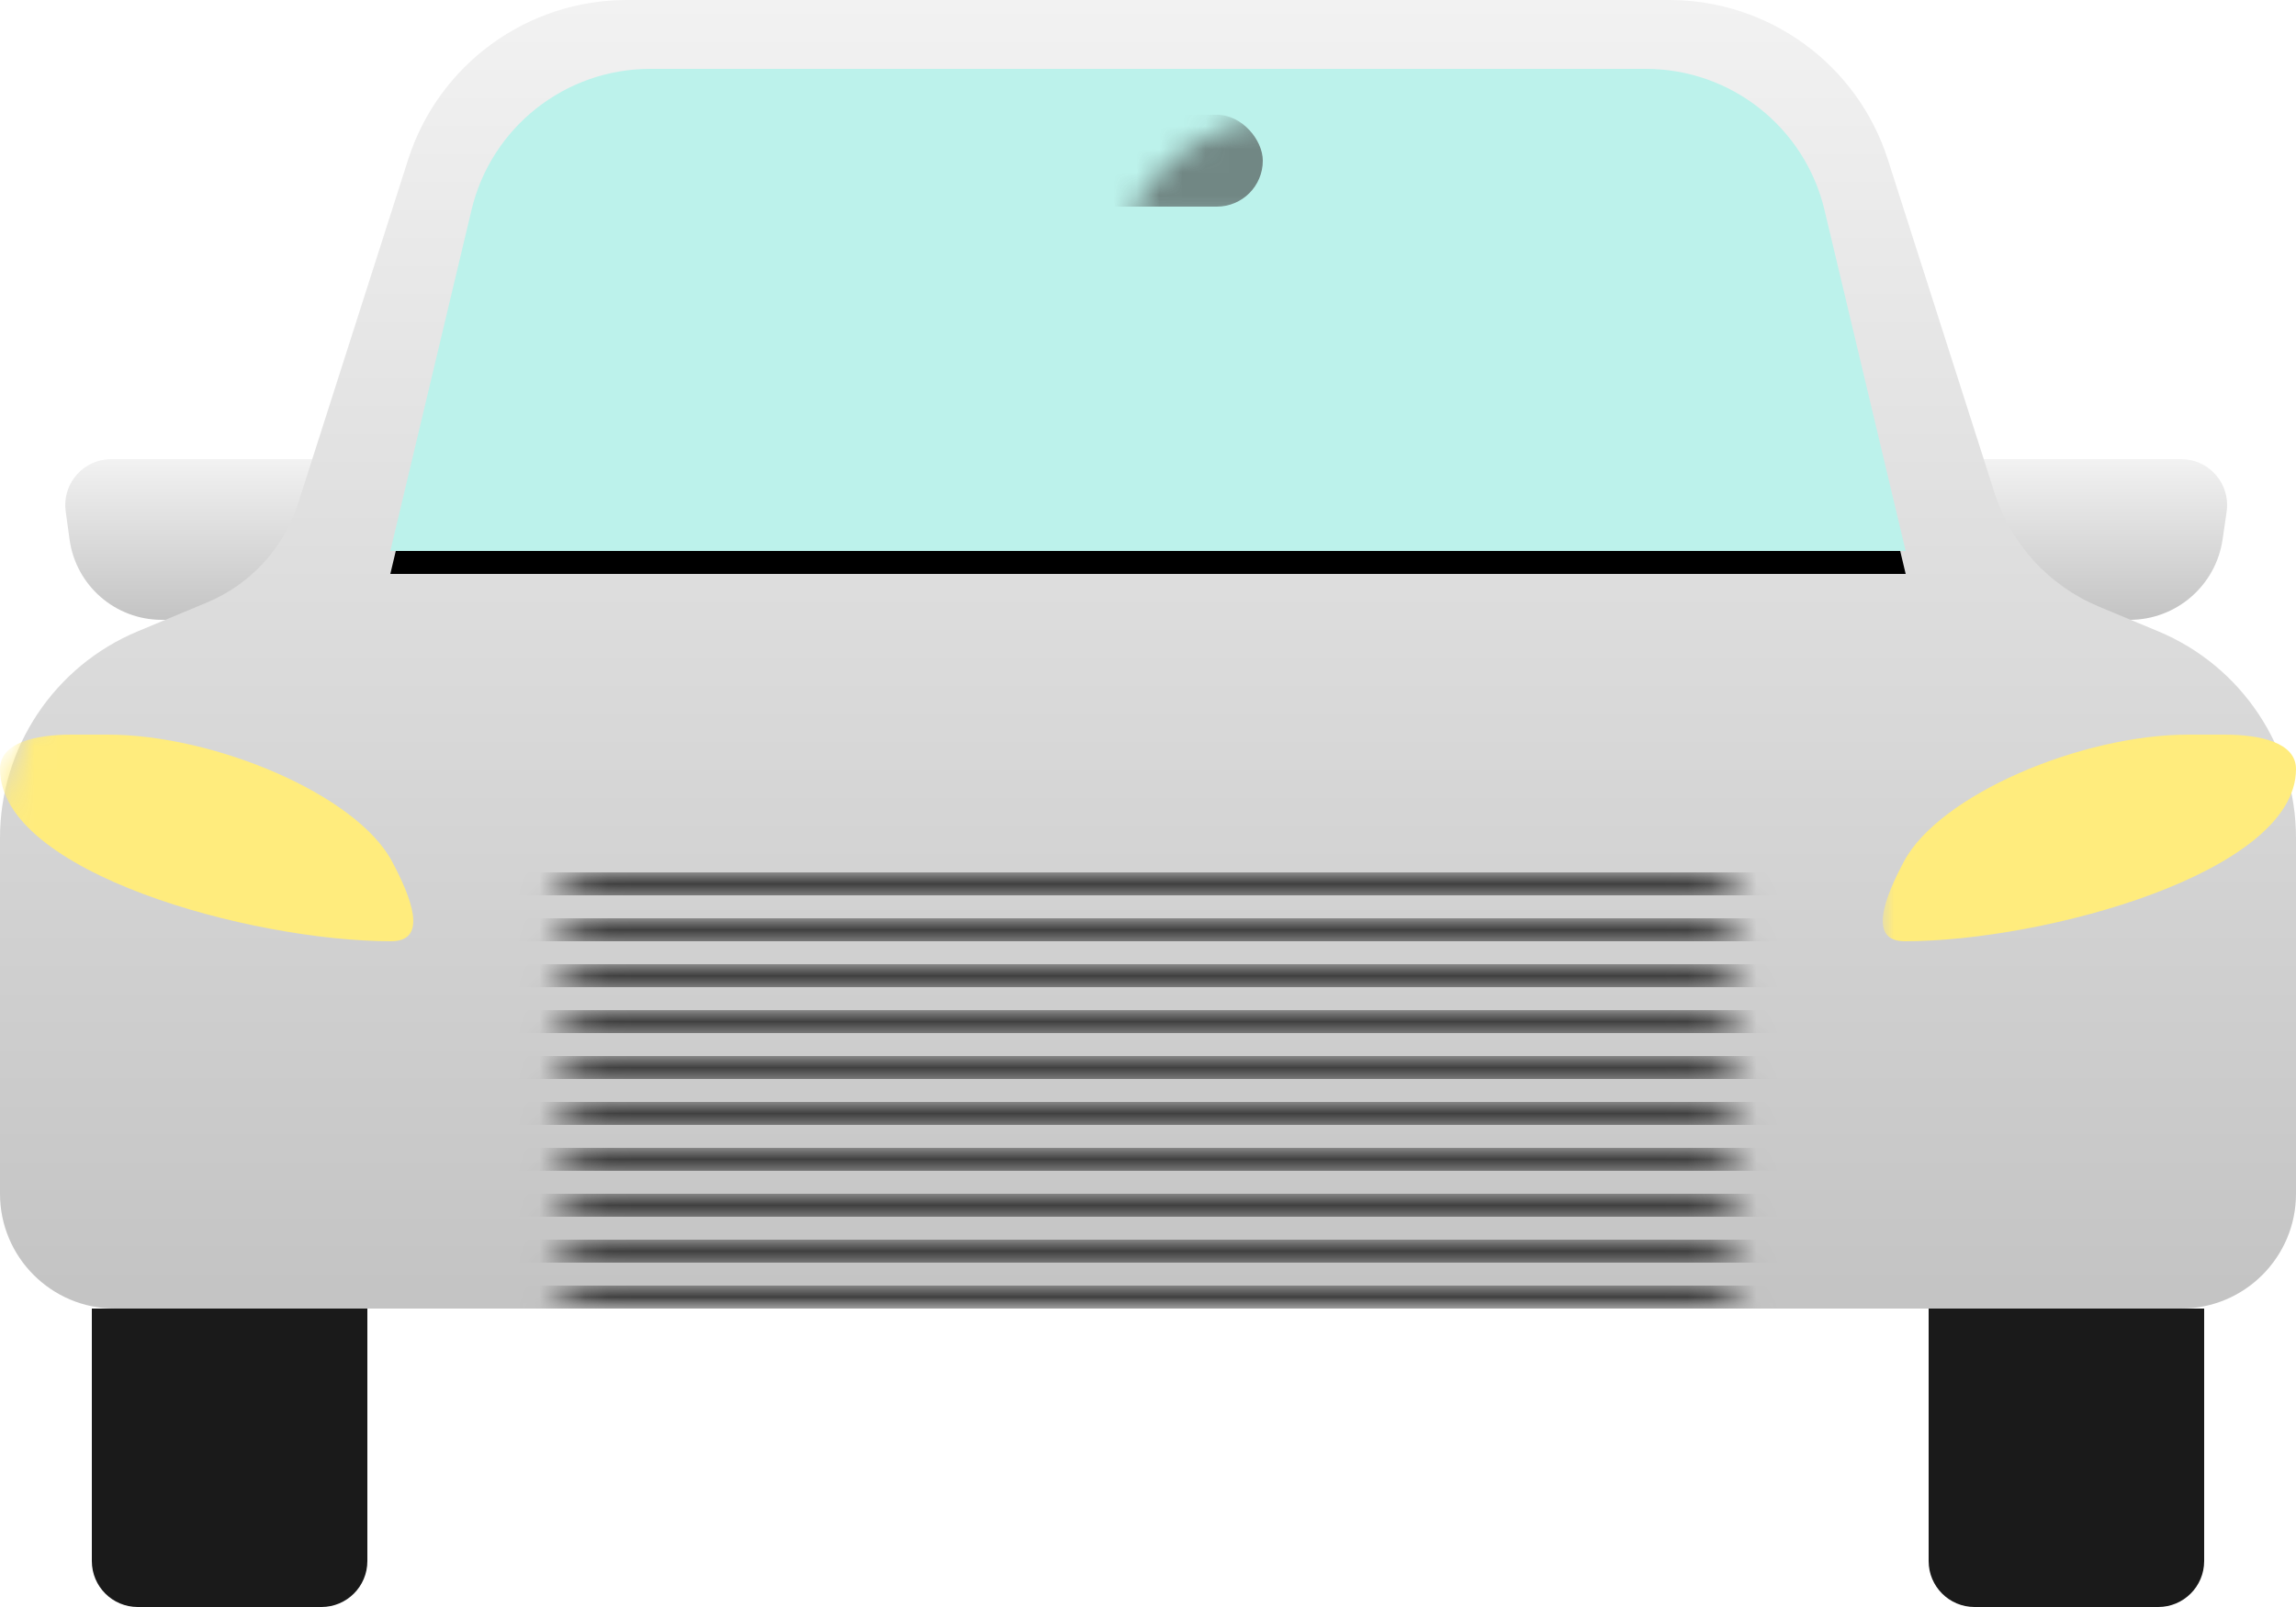 <?xml version="1.0" encoding="UTF-8"?>
<svg width="100px" height="70px" viewBox="0 0 100 70" version="1.1" xmlns="http://www.w3.org/2000/svg" xmlns:xlink="http://www.w3.org/1999/xlink">
    <!-- Generator: Sketch 53.2 (72643) - https://sketchapp.com -->
    <title>Group 23</title>
    <desc>Created with Sketch.</desc>
    <defs>
        <linearGradient x1="50%" y1="0%" x2="50%" y2="98.481%" id="linearGradient-1">
            <stop stop-color="#F2F2F2" offset="0%"></stop>
            <stop stop-color="#C4C4C4" offset="100%"></stop>
        </linearGradient>
        <linearGradient x1="50%" y1="0%" x2="50%" y2="98.481%" id="linearGradient-2">
            <stop stop-color="#F2F2F2" offset="0%"></stop>
            <stop stop-color="#C4C4C4" offset="100%"></stop>
        </linearGradient>
        <path d="M6,27.5 L9.012,26.245 C10.908,25.455 12.361,23.873 12.987,21.917 L17.775,6.952 C19.101,2.81 22.951,7.90426897e-15 27.3,7.10542736e-15 L72.7,5.32907052e-15 C77.049,4.53022891e-15 80.899,2.81 82.225,6.952 L86.872,21.476 C87.588,23.712 89.249,25.52 91.415,26.423 L94,27.5 C97.633,29.014 100,32.564 100,36.5 L100,52 C100,54.761 97.761,57 95,57 L5,57 C2.239,57 3.38176876e-16,54.761 0,52 L1.77635684e-15,36.5 C-2.20161858e-15,32.564 2.367,29.014 6,27.5 Z" id="path-3"></path>
        <path d="M4.458,-1.18916824e-18 L51.542,-8.8817842e-16 C53.751,-1.29399067e-15 55.542,1.791 55.542,4 C55.542,4.409 55.48,4.815 55.356,5.205 L53.207,12.011 C51.893,16.172 48.034,19 43.671,19 L12.329,19 C7.966,19 4.107,16.172 2.793,12.011 L0.644,5.205 C-0.022,3.098 1.147,0.851 3.253,0.186 C3.643,0.063 4.049,7.50650905e-17 4.458,0 Z" id="path-5"></path>
        <path d="M11.319,-5.32907052e-15 L54.681,-6.21724894e-15 C58.386,-6.89775152e-15 61.606,2.543 62.464,6.147 L66,21 L0,21 L3.536,6.147 C4.394,2.543 7.614,-3.76038951e-15 11.319,-4.4408921e-15 Z" id="path-7"></path>
        <filter x="-0.8%" y="-2.4%" width="101.5%" height="109.5%" filterUnits="objectBoundingBox" id="filter-9">
            <feOffset dx="0" dy="1" in="SourceAlpha" result="shadowOffsetOuter1"></feOffset>
            <feColorMatrix values="0 0 0 0 1   0 0 0 0 1   0 0 0 0 1  0 0 0 0.6 0" type="matrix" in="shadowOffsetOuter1"></feColorMatrix>
        </filter>
    </defs>
    <g id="UI-Set" stroke="none" stroke-width="1" fill="none" fill-rule="evenodd">
        <g id="00.-cars" transform="translate(-370, -2244)">
            <g id="Group-23" transform="translate(370, 2244)">
                <path d="M4,57 L16,57 L16,68 C16,69.105 15.105,70 14,70 L6,70 C4.895,70 4,69.105 4,68 L4,57 Z" id="Rectangle-20" fill="#1A1A1A"></path>
                <path d="M84,57 L96,57 L96,68 C96,69.105 95.105,70 94,70 L86,70 C84.895,70 84,69.105 84,68 L84,57 Z" id="Rectangle-20" fill="#1A1A1A"></path>
                <g id="Group-2">
                    <path d="M4.842,20 L13.5,20 C15.433,20 17,21.567 17,23.5 L17,23.5 C17,25.433 15.433,27 13.5,27 L7.045,27 C5.02,27 3.306,25.506 3.03,23.5 L2.861,22.273 C2.711,21.178 3.476,20.169 4.57,20.019 C4.66,20.006 4.751,20 4.842,20 Z" id="Rectangle-23" fill="url(#linearGradient-1)"></path>
                    <path d="M86.5,20 L95,20 C96.104,20 97,20.895 97,22 C97,22.097 96.993,22.193 96.979,22.289 L96.802,23.5 C96.508,25.51 94.785,27 92.753,27 L86.5,27 C84.567,27 83,25.433 83,23.5 L83,23.5 C83,21.567 84.567,20 86.5,20 Z" id="Rectangle-23" fill="url(#linearGradient-1)"></path>
                    <mask id="mask-4" fill="white">
                        <use xlink:href="#path-3"></use>
                    </mask>
                    <use id="Rectangle-6" fill="url(#linearGradient-2)" xlink:href="#path-3"></use>
                    <g id="Group-22" mask="url(#mask-4)">
                        <g transform="translate(22, 38)">
                            <mask id="mask-6" fill="white">
                                <use xlink:href="#path-5"></use>
                            </mask>
                            <use id="Rectangle-21" stroke="none" fill-opacity="0" fill="#FFFFFF" fill-rule="evenodd" xlink:href="#path-5"></use>
                            <rect id="Rectangle-18" stroke="none" fill="#404040" fill-rule="evenodd" mask="url(#mask-6)" x="0" y="0" width="56" height="1"></rect>
                            <rect id="Rectangle-18" stroke="none" fill="#404040" fill-rule="evenodd" mask="url(#mask-6)" x="0" y="2" width="56" height="1"></rect>
                            <rect id="Rectangle-18" stroke="none" fill="#404040" fill-rule="evenodd" mask="url(#mask-6)" x="0" y="4" width="56" height="1"></rect>
                            <rect id="Rectangle-18" stroke="none" fill="#404040" fill-rule="evenodd" mask="url(#mask-6)" x="0" y="6" width="56" height="1"></rect>
                            <rect id="Rectangle-18" stroke="none" fill="#404040" fill-rule="evenodd" mask="url(#mask-6)" x="0" y="8" width="56" height="1"></rect>
                            <rect id="Rectangle-18" stroke="none" fill="#404040" fill-rule="evenodd" mask="url(#mask-6)" x="0" y="10" width="56" height="1"></rect>
                            <rect id="Rectangle-18" stroke="none" fill="#404040" fill-rule="evenodd" mask="url(#mask-6)" x="0" y="12" width="56" height="1"></rect>
                            <rect id="Rectangle-18" stroke="none" fill="#404040" fill-rule="evenodd" mask="url(#mask-6)" x="0" y="14" width="56" height="1"></rect>
                            <rect id="Rectangle-18" stroke="none" fill="#404040" fill-rule="evenodd" mask="url(#mask-6)" x="0" y="16" width="56" height="1"></rect>
                            <rect id="Rectangle-18" stroke="none" fill="#404040" fill-rule="evenodd" mask="url(#mask-6)" x="0" y="18" width="56" height="1"></rect>
                        </g>
                    </g>
                    <g id="Group-3" mask="url(#mask-4)">
                        <g transform="translate(17, 3)">
                            <mask id="mask-8" fill="white">
                                <use xlink:href="#path-7"></use>
                            </mask>
                            <g id="Rectangle-22" stroke="none" fill="none">
                                <use fill="black" fill-opacity="1" filter="url(#filter-9)" xlink:href="#path-7"></use>
                                <use fill="#BCF2EB" fill-rule="evenodd" xlink:href="#path-7"></use>
                            </g>
                            <rect id="Rectangle" stroke="none" fill-opacity="0.6" fill="#404040" fill-rule="nonzero" mask="url(#mask-8)" x="28" y="2" width="10" height="4" rx="2"></rect>
                            <circle id="Oval" stroke="#404040" stroke-width="2" fill-opacity="0" fill="#FFFFFF" fill-rule="evenodd" mask="url(#mask-8)" cx="54" cy="23" r="6"></circle>
                        </g>
                    </g>
                    <path d="M0,33.5 C1.29048968e-16,32.338 1.562,32 3.124,32 L4.686,32 C9.349,32 15.534,34.621 17.077,37.528 C17.897,39.07 18.678,41 17.038,41 C10.933,41 0,38 0,33.5 Z" id="Fill-13" fill="#FFEC7D" mask="url(#mask-4)"></path>
                    <path d="M82,33.5 C82,32.338 83.562,32 85.124,32 L86.686,32 C91.349,32 97.534,34.621 99.077,37.528 C99.897,39.07 100.678,41 99.038,41 C92.933,41 82,38 82,33.5 Z" id="Fill-13" fill="#FFEC7D" mask="url(#mask-4)" transform="translate(91, 36.5) scale(-1, 1) translate(-91, -36.5) "></path>
                </g>
            </g>
        </g>
    </g>
</svg>
